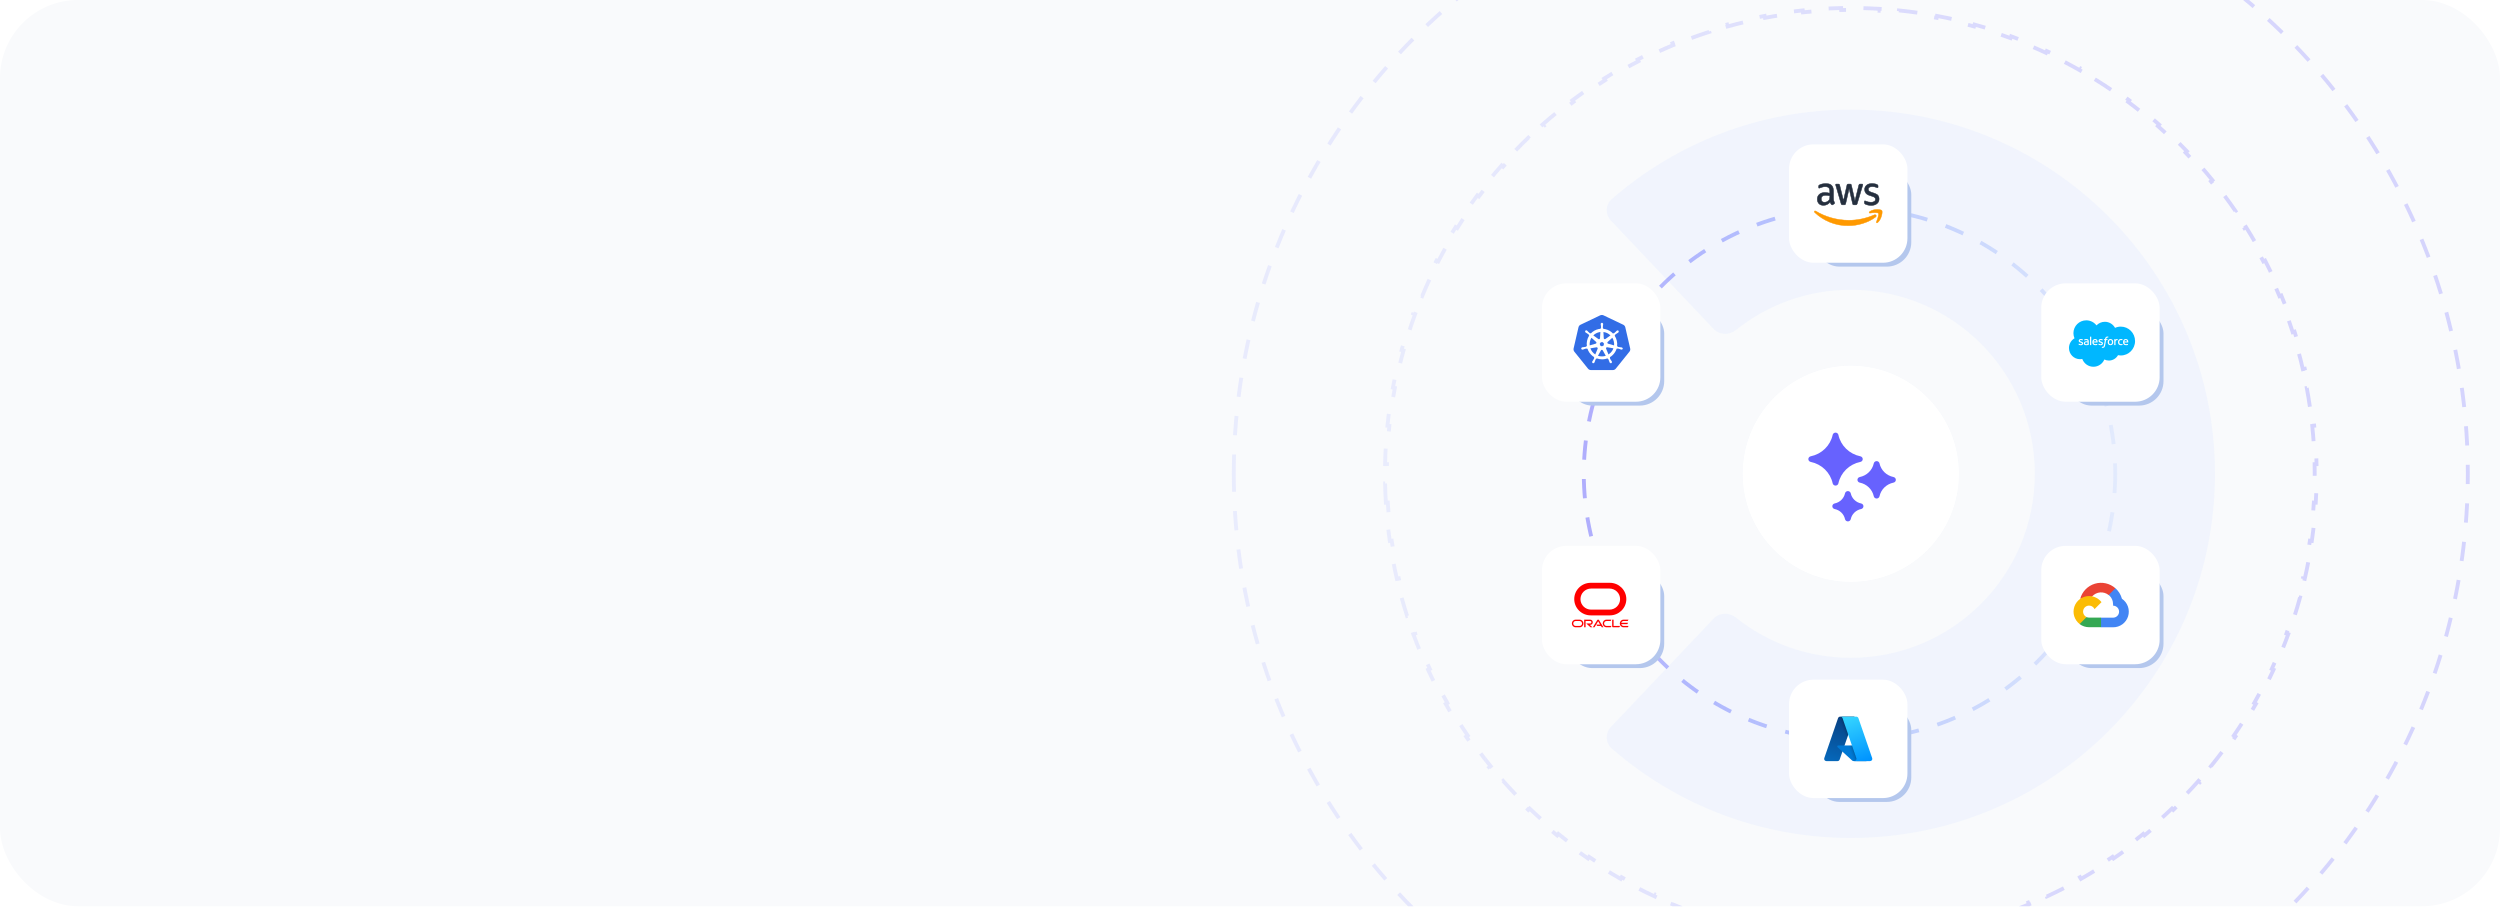 <svg width="1240" height="450" viewBox="0 0 1240 450" fill="none" xmlns="http://www.w3.org/2000/svg">
<g clip-path="url(#clip0_4251_1115)">
<rect width="1240" height="449.5" rx="38.75" fill="#F9FAFC"/>
<path fill-rule="evenodd" clip-rule="evenodd" d="M918 143.73C896.411 143.73 876.638 151.179 861.001 163.709C857.7 166.354 852.871 166.252 849.961 163.182L799.03 109.446C796.12 106.376 796.239 101.515 799.43 98.738C831.128 71.141 872.648 54.374 918 54.374C1017.76 54.374 1098.63 135.243 1098.63 235C1098.63 334.757 1017.76 415.626 918 415.626C872.648 415.626 831.128 398.86 799.43 371.263C796.239 368.485 796.12 363.624 799.03 360.554L849.961 306.818C852.871 303.748 857.7 303.647 861.001 306.292C876.638 318.822 896.411 326.271 918 326.271C968.407 326.271 1009.27 285.407 1009.27 235C1009.27 184.593 968.407 143.73 918 143.73Z" fill="#DCE7FD" fill-opacity="0.3"/>
<circle cx="917.362" cy="235" r="131.799" stroke="url(#paint0_linear_4251_1115)" stroke-opacity="0.5" stroke-width="1.915" stroke-dasharray="9.57 9.57"/>
<path d="M687.389 249.329C687.196 246.167 687.066 242.987 687.001 239.792L687.958 239.772C687.926 238.186 687.91 236.595 687.91 235C687.91 233.405 687.926 231.815 687.958 230.228L687.001 230.208C687.066 227.013 687.196 223.833 687.389 220.671L688.345 220.729C688.539 217.554 688.798 214.397 689.12 211.258L688.167 211.16C688.493 207.979 688.884 204.816 689.338 201.675L690.285 201.811C690.74 198.661 691.259 195.532 691.841 192.424L690.9 192.248C691.487 189.109 692.138 185.992 692.851 182.899L693.784 183.114C694.498 180.016 695.274 176.942 696.112 173.894L695.189 173.64C696.034 170.563 696.941 167.512 697.909 164.488L698.821 164.78C699.79 161.755 700.819 158.756 701.908 155.787L701.009 155.458C702.108 152.461 703.267 149.494 704.484 146.558L705.369 146.925C706.585 143.99 707.861 141.086 709.194 138.215L708.326 137.812C709.669 134.919 711.07 132.06 712.527 129.234L713.378 129.673C714.834 126.851 716.345 124.064 717.912 121.312L717.08 120.838C718.657 118.069 720.29 115.335 721.977 112.639L722.788 113.147C724.471 110.456 726.208 107.804 727.997 105.189L727.207 104.649C729.007 102.02 730.859 99.43 732.763 96.881L733.53 97.454C735.429 94.912 737.379 92.41 739.378 89.951L738.635 89.347C740.645 86.875 742.704 84.446 744.812 82.061L745.529 82.695C747.629 80.319 749.778 77.986 751.973 75.699L751.282 75.036C753.487 72.739 755.739 70.487 758.036 68.282L758.699 68.973C760.986 66.778 763.319 64.629 765.695 62.529L765.061 61.812C767.446 59.704 769.875 57.645 772.347 55.636L772.951 56.378C775.41 54.379 777.911 52.429 780.453 50.531L779.881 49.764C782.43 47.86 785.02 46.007 787.649 44.208L788.189 44.998C790.804 43.208 793.456 41.471 796.147 39.788L795.639 38.977C798.335 37.29 801.069 35.657 803.838 34.08L804.312 34.912C807.064 33.345 809.851 31.834 812.673 30.378L812.234 29.527C815.06 28.07 817.919 26.669 820.812 25.326L821.215 26.195C824.086 24.861 826.99 23.585 829.924 22.369L829.558 21.484C832.494 20.267 835.461 19.108 838.457 18.009L838.787 18.908C841.756 17.819 844.754 16.79 847.78 15.821L847.488 14.909C850.512 13.941 853.563 13.034 856.64 12.188L856.894 13.112C859.942 12.274 863.016 11.498 866.113 10.784L865.898 9.851C868.992 9.138 872.109 8.487 875.248 7.9L875.424 8.841C878.532 8.259 881.661 7.74 884.811 7.285L884.674 6.338C887.816 5.884 890.979 5.493 894.16 5.167L894.258 6.12C897.397 5.798 900.554 5.539 903.729 5.345L903.671 4.389C906.833 4.196 910.013 4.066 913.208 4.001L913.228 4.958C914.815 4.926 916.405 4.91 918 4.91C919.595 4.91 921.185 4.926 922.772 4.958L922.792 4.001C925.987 4.066 929.167 4.196 932.329 4.389L932.271 5.345C935.446 5.539 938.603 5.798 941.742 6.12L941.84 5.167C945.021 5.493 948.184 5.884 951.326 6.338L951.189 7.285C954.339 7.74 957.468 8.259 960.576 8.841L960.752 7.9C963.891 8.487 967.008 9.138 970.102 9.851L969.887 10.784C972.984 11.498 976.058 12.274 979.106 13.112L979.36 12.188C982.437 13.034 985.488 13.941 988.512 14.909L988.22 15.821C991.246 16.79 994.244 17.819 997.213 18.908L997.543 18.009C1000.54 19.108 1003.51 20.267 1006.44 21.484L1006.08 22.369C1009.01 23.585 1011.91 24.861 1014.79 26.195L1015.19 25.326C1018.08 26.669 1020.94 28.07 1023.77 29.527L1023.33 30.378C1026.15 31.834 1028.94 33.345 1031.69 34.912L1032.16 34.08C1034.93 35.657 1037.66 37.29 1040.36 38.977L1039.85 39.788C1042.54 41.471 1045.2 43.208 1047.81 44.997L1048.35 44.207C1050.98 46.007 1053.57 47.859 1056.12 49.763L1055.55 50.531C1058.09 52.429 1060.59 54.379 1063.05 56.378L1063.65 55.636C1066.12 57.645 1068.55 59.704 1070.94 61.812L1070.3 62.529C1072.68 64.629 1075.01 66.778 1077.3 68.973L1077.96 68.282C1080.26 70.487 1082.51 72.739 1084.72 75.036L1084.03 75.699C1086.22 77.986 1088.37 80.319 1090.47 82.695L1091.19 82.061C1093.3 84.446 1095.36 86.875 1097.36 89.347L1096.62 89.951C1098.62 92.41 1100.57 94.911 1102.47 97.453L1103.24 96.881C1105.14 99.43 1106.99 102.02 1108.79 104.649L1108 105.189C1109.79 107.804 1111.53 110.456 1113.21 113.147L1114.02 112.639C1115.71 115.335 1117.34 118.069 1118.92 120.838L1118.09 121.312C1119.65 124.064 1121.17 126.851 1122.62 129.673L1123.47 129.234C1124.93 132.06 1126.33 134.919 1127.67 137.812L1126.81 138.215C1128.14 141.086 1129.41 143.99 1130.63 146.924L1131.52 146.558C1132.73 149.494 1133.89 152.461 1134.99 155.457L1134.09 155.787C1135.18 158.756 1136.21 161.754 1137.18 164.78L1138.09 164.488C1139.06 167.512 1139.97 170.563 1140.81 173.64L1139.89 173.894C1140.73 176.942 1141.5 180.016 1142.22 183.113L1143.15 182.898C1143.86 185.992 1144.51 189.109 1145.1 192.248L1144.16 192.424C1144.74 195.532 1145.26 198.661 1145.71 201.811L1146.66 201.674C1147.12 204.816 1147.51 207.979 1147.83 211.16L1146.88 211.258C1147.2 214.397 1147.46 217.554 1147.66 220.729L1148.61 220.671C1148.8 223.833 1148.93 227.013 1149 230.208L1148.04 230.228C1148.07 231.815 1148.09 233.405 1148.09 235C1148.09 236.595 1148.07 238.185 1148.04 239.772L1149 239.792C1148.93 242.987 1148.8 246.167 1148.61 249.329L1147.66 249.271C1147.46 252.446 1147.2 255.603 1146.88 258.742L1147.83 258.84C1147.51 262.021 1147.12 265.184 1146.66 268.326L1145.71 268.189C1145.26 271.339 1144.74 274.468 1144.16 277.576L1145.1 277.752C1144.51 280.891 1143.86 284.008 1143.15 287.102L1142.22 286.887C1141.5 289.984 1140.73 293.058 1139.89 296.106L1140.81 296.36C1139.97 299.437 1139.06 302.488 1138.09 305.512L1137.18 305.22C1136.21 308.246 1135.18 311.244 1134.09 314.213L1134.99 314.543C1133.89 317.539 1132.73 320.506 1131.52 323.442L1130.63 323.076C1129.41 326.01 1128.14 328.914 1126.81 331.785L1127.67 332.188C1126.33 335.081 1124.93 337.94 1123.47 340.766L1122.62 340.327C1121.17 343.149 1119.65 345.936 1118.09 348.688L1118.92 349.162C1117.34 351.931 1115.71 354.665 1114.02 357.361L1113.21 356.853C1111.53 359.544 1109.79 362.196 1108 364.811L1108.79 365.351C1106.99 367.98 1105.14 370.57 1103.24 373.119L1102.47 372.547C1100.57 375.089 1098.62 377.59 1096.62 380.049L1097.36 380.653C1095.36 383.125 1093.3 385.554 1091.19 387.939L1090.47 387.305C1088.37 389.681 1086.22 392.014 1084.03 394.301L1084.72 394.964C1082.51 397.261 1080.26 399.513 1077.96 401.718L1077.3 401.027C1075.01 403.222 1072.68 405.371 1070.3 407.471L1070.94 408.188C1068.55 410.296 1066.12 412.355 1063.65 414.365L1063.05 413.622C1060.59 415.621 1058.09 417.571 1055.55 419.47L1056.12 420.237C1053.57 422.141 1050.98 423.993 1048.35 425.793L1047.81 425.003C1045.2 426.792 1042.54 428.529 1039.85 430.212L1040.36 431.023C1037.66 432.71 1034.93 434.343 1032.16 435.92L1031.69 435.088C1028.94 436.655 1026.15 438.167 1023.33 439.622L1023.77 440.473C1020.94 441.93 1018.08 443.331 1015.19 444.674L1014.79 443.806C1011.91 445.139 1009.01 446.415 1006.08 447.631L1006.44 448.516C1003.51 449.734 1000.54 450.892 997.543 451.991L997.213 451.092C994.244 452.181 991.246 453.21 988.22 454.179L988.512 455.091C985.488 456.059 982.437 456.966 979.36 457.812L979.107 456.888C976.058 457.726 972.984 458.502 969.887 459.216L970.102 460.149C967.008 460.862 963.891 461.513 960.752 462.1L960.576 461.159C957.468 461.741 954.339 462.26 951.189 462.715L951.326 463.662C948.184 464.116 945.022 464.507 941.84 464.833L941.742 463.88C938.604 464.202 935.446 464.461 932.271 464.655L932.329 465.611C929.167 465.804 925.987 465.934 922.792 465.999L922.772 465.042C921.186 465.074 919.595 465.09 918 465.09C916.405 465.09 914.815 465.074 913.228 465.042L913.208 465.999C910.013 465.934 906.833 465.804 903.671 465.611L903.729 464.655C900.554 464.461 897.397 464.202 894.258 463.88L894.16 464.833C890.979 464.507 887.816 464.116 884.674 463.662L884.811 462.715C881.661 462.26 878.532 461.741 875.424 461.159L875.248 462.1C872.109 461.513 868.992 460.862 865.898 460.149L866.113 459.216C863.016 458.502 859.942 457.726 856.894 456.888L856.64 457.812C853.563 456.966 850.512 456.059 847.488 455.091L847.78 454.179C844.754 453.21 841.756 452.181 838.787 451.092L838.458 451.991C835.461 450.892 832.494 449.734 829.558 448.516L829.924 447.631C826.99 446.415 824.086 445.139 821.215 443.806L820.812 444.674C817.919 443.331 815.06 441.93 812.234 440.473L812.673 439.622C809.851 438.167 807.064 436.655 804.312 435.088L803.838 435.92C801.069 434.343 798.335 432.71 795.639 431.023L796.147 430.212C793.456 428.529 790.804 426.792 788.189 425.003L787.649 425.793C785.02 423.993 782.43 422.141 779.881 420.237L780.454 419.47C777.912 417.571 775.41 415.621 772.951 413.622L772.347 414.365C769.875 412.355 767.446 410.296 765.061 408.188L765.695 407.471C763.319 405.371 760.986 403.222 758.699 401.027L758.036 401.718C755.739 399.513 753.487 397.261 751.283 394.964L751.973 394.301C749.778 392.014 747.63 389.681 745.529 387.305L744.812 387.939C742.704 385.554 740.645 383.125 738.636 380.653L739.378 380.049C737.379 377.59 735.429 375.089 733.531 372.547L732.763 373.12C730.86 370.57 729.007 367.98 727.207 365.351L727.997 364.811C726.208 362.197 724.471 359.544 722.788 356.853L721.977 357.361C720.29 354.665 718.657 351.931 717.08 349.162L717.912 348.688C716.345 345.936 714.834 343.149 713.378 340.327L712.527 340.766C711.07 337.94 709.669 335.081 708.326 332.188L709.195 331.785C707.861 328.914 706.585 326.01 705.369 323.076L704.484 323.442C703.267 320.506 702.108 317.539 701.009 314.543L701.908 314.213C700.819 311.244 699.79 308.246 698.821 305.22L697.909 305.512C696.941 302.488 696.034 299.437 695.189 296.36L696.112 296.107C695.274 293.058 694.498 289.984 693.784 286.887L692.851 287.102C692.138 284.008 691.487 280.891 690.9 277.752L691.841 277.576C691.259 274.468 690.74 271.339 690.285 268.189L689.338 268.326C688.884 265.184 688.493 262.022 688.167 258.84L689.12 258.742C688.798 255.604 688.539 252.446 688.345 249.271L687.389 249.329Z" stroke="url(#paint1_linear_4251_1115)" stroke-opacity="0.5" stroke-width="1.915" stroke-dasharray="9.57 9.57"/>
<circle cx="918" cy="235" r="306.043" transform="rotate(180 918 235)" stroke="url(#paint2_linear_4251_1115)" stroke-opacity="0.5" stroke-width="1.915" stroke-dasharray="9.57 9.57"/>
<g opacity="0.2" filter="url(#filter0_f_4251_1115)">
<circle cx="918" cy="235" r="53.613" fill="#B4C7ED"/>
</g>
<circle cx="918" cy="235" r="53.613" fill="white"/>
<circle cx="918" cy="235" r="53.613" fill="white"/>
<g filter="url(#filter1_f_4251_1115)">
<rect x="900.129" y="84.372" width="47.869" height="47.869" rx="12.127" fill="#B4C7ED"/>
</g>
<rect x="887.364" y="71.607" width="58.719" height="58.719" rx="12.127" fill="white"/>
<g filter="url(#filter2_f_4251_1115)">
<rect x="900.129" y="349.886" width="47.869" height="47.869" rx="12.127" fill="#B4C7ED"/>
</g>
<rect x="887.364" y="337.121" width="58.719" height="58.719" rx="12.127" fill="white"/>
<g filter="url(#filter3_f_4251_1115)">
<rect x="1025.23" y="153.304" width="47.869" height="47.869" rx="12.127" fill="#B4C7ED"/>
</g>
<rect x="1012.46" y="140.538" width="58.719" height="58.719" rx="12.127" fill="white"/>
<g filter="url(#filter4_f_4251_1115)">
<rect x="777.584" y="153.304" width="47.869" height="47.869" rx="12.127" fill="#B4C7ED"/>
</g>
<rect x="764.819" y="140.538" width="58.719" height="58.719" rx="12.127" fill="white"/>
<g clip-path="url(#clip1_4251_1115)">
<path d="M789.105 184.019C788.408 184.019 787.75 183.71 787.304 183.148L780.526 174.724C780.081 174.163 779.907 173.446 780.081 172.749L782.502 162.233C782.657 161.536 783.121 160.975 783.76 160.665L793.559 155.978C793.869 155.824 794.218 155.746 794.566 155.746C794.915 155.746 795.263 155.824 795.573 155.978L805.372 160.646C806.011 160.955 806.476 161.517 806.631 162.214L809.052 172.73C809.207 173.427 809.052 174.143 808.606 174.705L801.828 183.129C801.383 183.671 800.724 184 800.027 184L789.105 184.019Z" fill="#326DE6"/>
<path d="M794.546 156.23C794.818 156.23 795.089 156.288 795.34 156.404L805.139 161.071C805.643 161.323 806.03 161.788 806.146 162.33L808.567 172.845C808.702 173.407 808.567 173.988 808.199 174.433L801.421 182.857C801.073 183.303 800.53 183.554 799.969 183.554H789.105C788.543 183.554 788.001 183.303 787.652 182.857L780.874 174.433C780.526 173.988 780.39 173.407 780.507 172.845L782.927 162.33C783.063 161.768 783.431 161.304 783.934 161.071L793.733 156.385C793.985 156.288 794.275 156.23 794.546 156.23ZM794.546 155.32C794.14 155.32 793.733 155.417 793.346 155.591L783.547 160.277C782.772 160.645 782.23 161.323 782.036 162.156L779.616 172.671C779.422 173.504 779.616 174.356 780.158 175.034L786.936 183.458C787.459 184.116 788.253 184.484 789.085 184.484H799.949C800.782 184.484 801.576 184.116 802.099 183.458L808.877 175.034C809.419 174.375 809.613 173.504 809.419 172.671L806.998 162.156C806.805 161.323 806.262 160.645 805.488 160.277L795.728 155.591C795.36 155.417 794.953 155.32 794.546 155.32Z" fill="white"/>
<path d="M804.36 172.328C804.341 172.328 804.341 172.328 804.36 172.328H804.341C804.321 172.328 804.302 172.328 804.302 172.309C804.263 172.309 804.225 172.29 804.186 172.29C804.05 172.27 803.934 172.251 803.818 172.251C803.76 172.251 803.702 172.251 803.624 172.232H803.605C803.198 172.193 802.869 172.154 802.559 172.057C802.424 171.999 802.385 171.922 802.346 171.844C802.346 171.825 802.327 171.825 802.327 171.806L802.075 171.728C802.191 170.837 802.152 169.908 801.939 168.998C801.726 168.087 801.358 167.235 800.855 166.461L801.049 166.286V166.248C801.049 166.151 801.068 166.054 801.145 165.957C801.378 165.744 801.668 165.57 802.017 165.357C802.075 165.318 802.133 165.299 802.191 165.26C802.307 165.202 802.404 165.144 802.52 165.066C802.54 165.047 802.578 165.028 802.617 164.989C802.637 164.97 802.656 164.97 802.656 164.95C802.927 164.718 802.985 164.331 802.792 164.079C802.695 163.943 802.52 163.866 802.346 163.866C802.191 163.866 802.056 163.924 801.92 164.021C801.901 164.04 801.901 164.04 801.881 164.059C801.843 164.079 801.823 164.118 801.785 164.137C801.688 164.234 801.61 164.311 801.533 164.408C801.494 164.447 801.455 164.505 801.397 164.544C801.126 164.834 800.874 165.066 800.623 165.241C800.564 165.279 800.506 165.299 800.448 165.299C800.41 165.299 800.371 165.299 800.332 165.279H800.293L800.061 165.434C799.809 165.163 799.538 164.931 799.267 164.698C798.105 163.788 796.691 163.227 795.22 163.091L795.2 162.839C795.181 162.82 795.181 162.82 795.162 162.801C795.103 162.743 795.026 162.684 795.007 162.549C794.987 162.239 795.026 161.89 795.065 161.503V161.484C795.065 161.426 795.084 161.348 795.103 161.29C795.123 161.174 795.142 161.058 795.162 160.922V160.806V160.748C795.162 160.399 794.89 160.109 794.561 160.109C794.406 160.109 794.251 160.186 794.135 160.303C794.019 160.419 793.961 160.574 793.961 160.748V160.787V160.903C793.961 161.038 793.98 161.155 794.019 161.271C794.038 161.329 794.038 161.387 794.058 161.464V161.484C794.096 161.871 794.155 162.22 794.116 162.53C794.096 162.665 794.019 162.723 793.961 162.781C793.942 162.801 793.942 162.801 793.922 162.82L793.903 163.072C793.554 163.111 793.206 163.149 792.857 163.227C791.366 163.556 790.049 164.311 789.023 165.396L788.829 165.26H788.79C788.752 165.26 788.713 165.279 788.674 165.279C788.616 165.279 788.558 165.26 788.5 165.221C788.248 165.047 787.996 164.795 787.725 164.505C787.687 164.466 787.648 164.408 787.59 164.369C787.512 164.272 787.435 164.195 787.338 164.098C787.319 164.079 787.28 164.059 787.241 164.021C787.222 164.001 787.202 164.001 787.202 163.982C787.086 163.885 786.931 163.827 786.776 163.827C786.602 163.827 786.428 163.904 786.331 164.04C786.137 164.292 786.195 164.679 786.467 164.911C786.486 164.911 786.486 164.931 786.505 164.931C786.544 164.95 786.563 164.989 786.602 165.008C786.718 165.086 786.815 165.144 786.931 165.202C786.989 165.221 787.047 165.26 787.106 165.299C787.454 165.512 787.745 165.686 787.977 165.899C788.074 165.996 788.074 166.093 788.074 166.19V166.228L788.267 166.403C788.229 166.461 788.19 166.499 788.171 166.558C787.202 168.087 786.834 169.888 787.086 171.67L786.834 171.747C786.834 171.767 786.815 171.767 786.815 171.786C786.776 171.864 786.718 171.941 786.602 171.999C786.312 172.096 785.963 172.135 785.556 172.173H785.537C785.479 172.173 785.401 172.173 785.343 172.193C785.227 172.193 785.111 172.212 784.975 172.232C784.937 172.232 784.898 172.251 784.859 172.251C784.84 172.251 784.82 172.251 784.801 172.27C784.453 172.348 784.24 172.677 784.298 172.987C784.356 173.258 784.607 173.432 784.917 173.432C784.975 173.432 785.014 173.432 785.072 173.413C785.092 173.413 785.111 173.413 785.111 173.394C785.15 173.394 785.188 173.374 785.227 173.374C785.363 173.335 785.46 173.297 785.576 173.239C785.634 173.219 785.692 173.18 785.75 173.161H785.769C786.137 173.026 786.467 172.909 786.776 172.871H786.815C786.931 172.871 787.009 172.929 787.067 172.967C787.086 172.967 787.086 172.987 787.106 172.987L787.377 172.948C787.841 174.381 788.732 175.659 789.914 176.589C790.185 176.802 790.456 176.976 790.746 177.15L790.63 177.402C790.63 177.422 790.649 177.422 790.649 177.441C790.688 177.518 790.727 177.615 790.688 177.751C790.572 178.041 790.398 178.332 790.185 178.661V178.68C790.146 178.738 790.107 178.777 790.068 178.835C789.991 178.932 789.933 179.029 789.855 179.145C789.836 179.164 789.817 179.203 789.797 179.242C789.797 179.261 789.778 179.281 789.778 179.281C789.623 179.61 789.739 179.978 790.03 180.113C790.107 180.152 790.185 180.171 790.262 180.171C790.495 180.171 790.727 180.016 790.843 179.803C790.843 179.784 790.862 179.765 790.862 179.765C790.882 179.726 790.901 179.687 790.921 179.668C790.979 179.532 790.998 179.436 791.037 179.319C791.056 179.261 791.075 179.203 791.095 179.145C791.23 178.758 791.327 178.448 791.502 178.177C791.579 178.061 791.676 178.041 791.753 178.002C791.773 178.002 791.773 178.002 791.792 177.983L791.928 177.731C792.78 178.061 793.709 178.235 794.639 178.235C795.2 178.235 795.781 178.177 796.323 178.041C796.672 177.964 797.001 177.867 797.33 177.751L797.447 177.964C797.466 177.964 797.466 177.964 797.485 177.983C797.582 178.002 797.66 178.041 797.737 178.157C797.892 178.429 798.008 178.758 798.144 179.126V179.145C798.163 179.203 798.183 179.261 798.202 179.319C798.241 179.436 798.26 179.552 798.318 179.668C798.337 179.707 798.357 179.726 798.376 179.765C798.376 179.784 798.396 179.803 798.396 179.803C798.512 180.036 798.744 180.171 798.977 180.171C799.054 180.171 799.131 180.152 799.209 180.113C799.344 180.036 799.461 179.92 799.499 179.765C799.538 179.61 799.538 179.436 799.461 179.281C799.461 179.261 799.441 179.261 799.441 179.242C799.422 179.203 799.403 179.164 799.383 179.145C799.325 179.029 799.248 178.932 799.17 178.835C799.131 178.777 799.093 178.738 799.054 178.68V178.661C798.841 178.332 798.647 178.041 798.55 177.751C798.512 177.615 798.55 177.538 798.57 177.441C798.57 177.422 798.589 177.422 798.589 177.402L798.492 177.17C799.519 176.569 800.39 175.717 801.049 174.672C801.397 174.129 801.668 173.529 801.862 172.929L802.094 172.967C802.114 172.967 802.114 172.948 802.133 172.948C802.211 172.909 802.269 172.851 802.385 172.851H802.424C802.733 172.89 803.063 173.006 803.431 173.142H803.45C803.508 173.161 803.566 173.2 803.624 173.219C803.74 173.277 803.837 173.316 803.973 173.355C804.012 173.355 804.05 173.374 804.089 173.374C804.108 173.374 804.128 173.374 804.147 173.394C804.205 173.413 804.244 173.413 804.302 173.413C804.592 173.413 804.844 173.219 804.922 172.967C804.922 172.735 804.709 172.425 804.36 172.328ZM795.394 171.38L794.542 171.786L793.69 171.38L793.477 170.469L794.058 169.733H795.007L795.588 170.469L795.394 171.38ZM800.448 169.366C800.603 170.024 800.642 170.682 800.584 171.321L797.621 170.469C797.35 170.392 797.195 170.121 797.253 169.85C797.272 169.772 797.311 169.695 797.369 169.637L799.712 167.526C800.042 168.068 800.293 168.688 800.448 169.366ZM798.783 166.364L796.246 168.165C796.033 168.3 795.743 168.262 795.568 168.049C795.51 167.991 795.491 167.913 795.471 167.836L795.297 164.679C796.633 164.834 797.853 165.434 798.783 166.364ZM793.167 164.776C793.38 164.737 793.574 164.698 793.787 164.66L793.612 167.758C793.593 168.029 793.38 168.262 793.089 168.262C793.012 168.262 792.915 168.242 792.857 168.204L790.281 166.364C791.075 165.57 792.063 165.028 793.167 164.776ZM789.352 167.526L791.656 169.579C791.869 169.753 791.889 170.082 791.715 170.295C791.656 170.373 791.579 170.431 791.482 170.45L788.481 171.321C788.364 170.005 788.655 168.668 789.352 167.526ZM788.829 172.774L791.908 172.251C792.16 172.232 792.392 172.406 792.45 172.658C792.47 172.774 792.47 172.871 792.431 172.967L791.25 175.814C790.165 175.117 789.294 174.052 788.829 172.774ZM795.897 176.628C795.452 176.724 795.007 176.782 794.542 176.782C793.864 176.782 793.206 176.666 792.586 176.473L794.116 173.703C794.271 173.529 794.523 173.452 794.736 173.568C794.832 173.626 794.91 173.703 794.968 173.781L796.459 176.473C796.285 176.531 796.091 176.569 795.897 176.628ZM799.674 173.936C799.19 174.71 798.55 175.33 797.815 175.814L796.595 172.89C796.536 172.658 796.633 172.406 796.866 172.29C796.943 172.251 797.04 172.232 797.137 172.232L800.235 172.754C800.119 173.18 799.925 173.568 799.674 173.936Z" fill="white"/>
</g>
<g filter="url(#filter5_f_4251_1115)">
<rect x="1025.23" y="283.507" width="47.869" height="47.869" rx="12.127" fill="#B4C7ED"/>
</g>
<rect x="1012.46" y="270.742" width="58.719" height="58.719" rx="12.127" fill="white"/>
<g filter="url(#filter6_f_4251_1115)">
<rect x="777.584" y="283.507" width="47.869" height="47.869" rx="12.127" fill="#B4C7ED"/>
</g>
<rect x="764.819" y="270.742" width="58.719" height="58.719" rx="12.127" fill="white"/>
<path d="M1045.87 295.146H1046.71L1049.09 292.764L1049.21 291.752C1047.84 290.548 1046.19 289.711 1044.41 289.321C1042.64 288.931 1040.79 289.001 1039.04 289.524C1037.3 290.047 1035.72 291.005 1034.45 292.31C1033.18 293.614 1032.26 295.22 1031.78 296.977C1032.05 296.868 1032.34 296.851 1032.62 296.927L1037.39 296.141C1037.39 296.141 1037.63 295.74 1037.75 295.765C1038.77 294.644 1040.19 293.955 1041.7 293.84C1043.21 293.725 1044.71 294.192 1045.89 295.146H1045.87Z" fill="#EA4335"/>
<path d="M1052.48 296.978C1051.94 294.961 1050.81 293.148 1049.25 291.761L1045.9 295.105C1046.6 295.675 1047.16 296.395 1047.54 297.212C1047.92 298.028 1048.1 298.92 1048.09 299.82V300.414C1048.48 300.414 1048.86 300.49 1049.23 300.64C1049.59 300.79 1049.91 301.009 1050.19 301.285C1050.47 301.562 1050.69 301.89 1050.84 302.251C1050.99 302.612 1051.06 302.999 1051.06 303.39C1051.06 303.78 1050.99 304.167 1050.84 304.528C1050.69 304.89 1050.47 305.218 1050.19 305.494C1049.91 305.77 1049.59 305.989 1049.23 306.139C1048.86 306.289 1048.48 306.366 1048.09 306.366H1042.13L1041.54 306.967V310.537L1042.13 311.131H1048.09C1049.75 311.144 1051.37 310.621 1052.71 309.641C1054.05 308.66 1055.05 307.274 1055.54 305.687C1056.03 304.099 1056 302.395 1055.45 300.827C1054.9 299.259 1053.86 297.909 1052.48 296.978Z" fill="#4285F4"/>
<path d="M1036.17 311.097H1042.13V306.332H1036.17C1035.75 306.332 1035.33 306.241 1034.94 306.064L1034.11 306.324L1031.71 308.706L1031.5 309.542C1032.85 310.558 1034.49 311.104 1036.17 311.097Z" fill="#34A853"/>
<path d="M1036.17 295.639C1034.56 295.648 1032.99 296.161 1031.68 297.106C1030.38 298.051 1029.4 299.381 1028.88 300.909C1028.37 302.438 1028.34 304.089 1028.81 305.632C1029.28 307.175 1030.22 308.533 1031.5 309.516L1034.95 306.063C1034.51 305.865 1034.13 305.563 1033.83 305.184C1033.54 304.805 1033.34 304.359 1033.25 303.885C1033.16 303.412 1033.19 302.924 1033.34 302.465C1033.48 302.005 1033.73 301.587 1034.07 301.247C1034.41 300.906 1034.83 300.654 1035.29 300.51C1035.75 300.367 1036.24 300.337 1036.71 300.423C1037.19 300.51 1037.63 300.71 1038.01 301.006C1038.39 301.303 1038.69 301.687 1038.89 302.126L1042.34 298.673C1041.62 297.726 1040.68 296.959 1039.61 296.433C1038.54 295.906 1037.37 295.634 1036.17 295.639Z" fill="#FBBC05"/>
<path d="M912.742 355.451H919.813L912.472 376.757C912.397 376.976 912.253 377.167 912.062 377.301C911.87 377.436 911.64 377.509 911.404 377.509H905.901C905.722 377.509 905.546 377.467 905.387 377.387C905.228 377.307 905.091 377.191 904.987 377.049C904.882 376.907 904.814 376.742 904.788 376.569C904.761 376.396 904.777 376.219 904.834 376.053L911.673 356.202C911.749 355.983 911.892 355.793 912.084 355.658C912.276 355.523 912.506 355.451 912.742 355.451Z" fill="url(#paint3_linear_4251_1115)"/>
<path d="M923.017 369.742H911.804C911.7 369.742 911.598 369.772 911.512 369.83C911.425 369.887 911.359 369.969 911.321 370.064C911.282 370.159 911.274 370.263 911.297 370.362C911.32 370.462 911.373 370.552 911.45 370.622L918.655 377.21C918.865 377.402 919.141 377.509 919.428 377.509H925.777L923.017 369.742Z" fill="#0078D4"/>
<path d="M912.742 355.451C912.503 355.45 912.27 355.524 912.078 355.661C911.885 355.799 911.742 355.994 911.671 356.217L904.843 376.035C904.782 376.202 904.763 376.38 904.787 376.555C904.811 376.731 904.878 376.898 904.982 377.042C905.086 377.187 905.225 377.304 905.385 377.386C905.545 377.467 905.723 377.509 905.904 377.508H911.549C911.759 377.472 911.956 377.381 912.119 377.245C912.281 377.11 912.404 376.934 912.475 376.737L913.837 372.806L918.701 377.25C918.904 377.415 919.16 377.506 919.425 377.508H925.75L922.976 369.742L914.888 369.743L919.838 355.451H912.742Z" fill="url(#paint4_linear_4251_1115)"/>
<path d="M921.773 356.201C921.698 355.982 921.554 355.792 921.363 355.658C921.172 355.523 920.942 355.451 920.706 355.451H912.826C913.061 355.451 913.291 355.523 913.482 355.658C913.674 355.792 913.817 355.982 913.892 356.201L920.732 376.053C920.789 376.219 920.805 376.396 920.778 376.569C920.752 376.742 920.684 376.907 920.579 377.049C920.475 377.191 920.338 377.307 920.179 377.387C920.02 377.467 919.844 377.509 919.665 377.509H927.546C927.725 377.509 927.901 377.467 928.06 377.387C928.219 377.307 928.356 377.191 928.46 377.049C928.564 376.907 928.633 376.742 928.659 376.569C928.685 376.396 928.669 376.219 928.612 376.053L921.773 356.201Z" fill="url(#paint5_linear_4251_1115)"/>
<g clip-path="url(#clip2_4251_1115)">
<mask id="path-36-outside-1_4251_1115" maskUnits="userSpaceOnUse" x="900.381" y="89.984" width="32" height="13" fill="black">
<rect fill="white" x="900.381" y="89.984" width="32" height="13"/>
<path d="M909.425 98.569C909.425 98.999 909.47 99.347 909.547 99.603C909.636 99.858 909.748 100.137 909.903 100.439C909.959 100.532 909.981 100.625 909.981 100.706C909.981 100.822 909.915 100.938 909.77 101.054L909.069 101.542C908.969 101.612 908.869 101.647 908.78 101.647C908.668 101.647 908.557 101.589 908.446 101.484C908.29 101.31 908.157 101.124 908.045 100.938C907.934 100.741 907.823 100.52 907.701 100.253C906.833 101.322 905.742 101.856 904.43 101.856C903.495 101.856 902.75 101.577 902.204 101.02C901.659 100.462 901.381 99.719 901.381 98.79C901.381 97.802 901.715 97.001 902.394 96.397C903.072 95.793 903.973 95.491 905.119 95.491C905.498 95.491 905.887 95.526 906.299 95.584C906.71 95.642 907.133 95.735 907.578 95.839V94.992C907.578 94.109 907.4 93.493 907.055 93.133C906.699 92.773 906.098 92.599 905.242 92.599C904.852 92.599 904.452 92.645 904.04 92.75C903.629 92.854 903.228 92.982 902.839 93.145C902.661 93.226 902.527 93.272 902.449 93.296C902.371 93.319 902.316 93.331 902.271 93.331C902.115 93.331 902.038 93.214 902.038 92.971V92.401C902.038 92.216 902.06 92.076 902.115 91.995C902.171 91.914 902.271 91.832 902.427 91.751C902.816 91.542 903.284 91.368 903.829 91.228C904.374 91.077 904.952 91.008 905.564 91.008C906.888 91.008 907.856 91.321 908.479 91.948C909.091 92.576 909.403 93.528 909.403 94.806V98.569H909.425ZM904.908 100.334C905.275 100.334 905.653 100.265 906.054 100.125C906.454 99.986 906.81 99.73 907.111 99.382C907.289 99.161 907.422 98.917 907.489 98.638C907.556 98.36 907.6 98.023 907.6 97.628V97.14C907.278 97.059 906.933 96.989 906.577 96.943C906.221 96.896 905.876 96.873 905.531 96.873C904.786 96.873 904.24 97.024 903.873 97.338C903.506 97.651 903.328 98.093 903.328 98.673C903.328 99.219 903.462 99.626 903.74 99.905C904.007 100.195 904.396 100.334 904.908 100.334ZM913.842 101.589C913.642 101.589 913.508 101.554 913.419 101.473C913.33 101.403 913.252 101.24 913.186 101.02L910.571 92.041C910.504 91.809 910.471 91.658 910.471 91.577C910.471 91.391 910.56 91.286 910.738 91.286H911.828C912.04 91.286 912.184 91.321 912.262 91.403C912.351 91.472 912.418 91.635 912.485 91.856L914.354 99.544L916.089 91.856C916.145 91.623 916.212 91.472 916.301 91.403C916.39 91.333 916.546 91.286 916.746 91.286H917.636C917.847 91.286 917.992 91.321 918.081 91.403C918.17 91.472 918.248 91.635 918.292 91.856L920.05 99.637L921.975 91.856C922.042 91.623 922.12 91.472 922.197 91.403C922.286 91.333 922.431 91.286 922.631 91.286H923.666C923.844 91.286 923.944 91.379 923.944 91.577C923.944 91.635 923.933 91.693 923.922 91.763C923.911 91.832 923.889 91.925 923.844 92.053L921.163 101.031C921.096 101.263 921.018 101.414 920.929 101.484C920.84 101.554 920.695 101.6 920.506 101.6H919.549C919.338 101.6 919.193 101.565 919.104 101.484C919.015 101.403 918.938 101.252 918.893 101.02L917.169 93.528L915.455 101.008C915.4 101.24 915.333 101.391 915.244 101.473C915.155 101.554 914.999 101.589 914.799 101.589H913.842ZM928.139 101.902C927.56 101.902 926.981 101.833 926.425 101.693C925.869 101.554 925.435 101.403 925.146 101.229C924.968 101.124 924.845 101.008 924.801 100.903C924.756 100.799 924.734 100.683 924.734 100.578V99.986C924.734 99.742 924.823 99.626 924.99 99.626C925.057 99.626 925.123 99.637 925.19 99.661C925.257 99.684 925.357 99.73 925.468 99.777C925.847 99.951 926.258 100.09 926.692 100.183C927.137 100.276 927.571 100.323 928.016 100.323C928.717 100.323 929.262 100.195 929.641 99.939C930.019 99.684 930.219 99.312 930.219 98.836C930.219 98.511 930.119 98.244 929.919 98.023C929.718 97.802 929.34 97.605 928.795 97.419L927.182 96.896C926.37 96.629 925.769 96.234 925.402 95.712C925.034 95.201 924.845 94.631 924.845 94.028C924.845 93.54 924.945 93.11 925.146 92.738C925.346 92.367 925.613 92.041 925.947 91.786C926.281 91.519 926.659 91.321 927.104 91.182C927.549 91.042 928.016 90.984 928.506 90.984C928.75 90.984 929.006 90.996 929.251 91.031C929.507 91.066 929.741 91.112 929.974 91.159C930.197 91.217 930.408 91.275 930.608 91.344C930.809 91.414 930.965 91.484 931.076 91.553C931.232 91.646 931.343 91.739 931.41 91.844C931.476 91.937 931.51 92.065 931.51 92.227V92.773C931.51 93.017 931.421 93.145 931.254 93.145C931.165 93.145 931.02 93.098 930.831 93.005C930.197 92.703 929.485 92.552 928.695 92.552C928.061 92.552 927.56 92.657 927.215 92.878C926.87 93.098 926.692 93.435 926.692 93.911C926.692 94.237 926.803 94.515 927.026 94.736C927.249 94.957 927.66 95.177 928.25 95.375L929.83 95.897C930.631 96.165 931.209 96.536 931.554 97.013C931.899 97.489 932.066 98.035 932.066 98.638C932.066 99.138 931.966 99.591 931.777 99.986C931.576 100.381 931.309 100.729 930.965 101.008C930.62 101.298 930.208 101.507 929.73 101.658C929.229 101.821 928.706 101.902 928.139 101.902Z"/>
</mask>
<path d="M909.425 98.569C909.425 98.999 909.47 99.347 909.547 99.603C909.636 99.858 909.748 100.137 909.903 100.439C909.959 100.532 909.981 100.625 909.981 100.706C909.981 100.822 909.915 100.938 909.77 101.054L909.069 101.542C908.969 101.612 908.869 101.647 908.78 101.647C908.668 101.647 908.557 101.589 908.446 101.484C908.29 101.31 908.157 101.124 908.045 100.938C907.934 100.741 907.823 100.52 907.701 100.253C906.833 101.322 905.742 101.856 904.43 101.856C903.495 101.856 902.75 101.577 902.204 101.02C901.659 100.462 901.381 99.719 901.381 98.79C901.381 97.802 901.715 97.001 902.394 96.397C903.072 95.793 903.973 95.491 905.119 95.491C905.498 95.491 905.887 95.526 906.299 95.584C906.71 95.642 907.133 95.735 907.578 95.839V94.992C907.578 94.109 907.4 93.493 907.055 93.133C906.699 92.773 906.098 92.599 905.242 92.599C904.852 92.599 904.452 92.645 904.04 92.75C903.629 92.854 903.228 92.982 902.839 93.145C902.661 93.226 902.527 93.272 902.449 93.296C902.371 93.319 902.316 93.331 902.271 93.331C902.115 93.331 902.038 93.214 902.038 92.971V92.401C902.038 92.216 902.06 92.076 902.115 91.995C902.171 91.914 902.271 91.832 902.427 91.751C902.816 91.542 903.284 91.368 903.829 91.228C904.374 91.077 904.952 91.008 905.564 91.008C906.888 91.008 907.856 91.321 908.479 91.948C909.091 92.576 909.403 93.528 909.403 94.806V98.569H909.425ZM904.908 100.334C905.275 100.334 905.653 100.265 906.054 100.125C906.454 99.986 906.81 99.73 907.111 99.382C907.289 99.161 907.422 98.917 907.489 98.638C907.556 98.36 907.6 98.023 907.6 97.628V97.14C907.278 97.059 906.933 96.989 906.577 96.943C906.221 96.896 905.876 96.873 905.531 96.873C904.786 96.873 904.24 97.024 903.873 97.338C903.506 97.651 903.328 98.093 903.328 98.673C903.328 99.219 903.462 99.626 903.74 99.905C904.007 100.195 904.396 100.334 904.908 100.334ZM913.842 101.589C913.642 101.589 913.508 101.554 913.419 101.473C913.33 101.403 913.252 101.24 913.186 101.02L910.571 92.041C910.504 91.809 910.471 91.658 910.471 91.577C910.471 91.391 910.56 91.286 910.738 91.286H911.828C912.04 91.286 912.184 91.321 912.262 91.403C912.351 91.472 912.418 91.635 912.485 91.856L914.354 99.544L916.089 91.856C916.145 91.623 916.212 91.472 916.301 91.403C916.39 91.333 916.546 91.286 916.746 91.286H917.636C917.847 91.286 917.992 91.321 918.081 91.403C918.17 91.472 918.248 91.635 918.292 91.856L920.05 99.637L921.975 91.856C922.042 91.623 922.12 91.472 922.197 91.403C922.286 91.333 922.431 91.286 922.631 91.286H923.666C923.844 91.286 923.944 91.379 923.944 91.577C923.944 91.635 923.933 91.693 923.922 91.763C923.911 91.832 923.889 91.925 923.844 92.053L921.163 101.031C921.096 101.263 921.018 101.414 920.929 101.484C920.84 101.554 920.695 101.6 920.506 101.6H919.549C919.338 101.6 919.193 101.565 919.104 101.484C919.015 101.403 918.938 101.252 918.893 101.02L917.169 93.528L915.455 101.008C915.4 101.24 915.333 101.391 915.244 101.473C915.155 101.554 914.999 101.589 914.799 101.589H913.842ZM928.139 101.902C927.56 101.902 926.981 101.833 926.425 101.693C925.869 101.554 925.435 101.403 925.146 101.229C924.968 101.124 924.845 101.008 924.801 100.903C924.756 100.799 924.734 100.683 924.734 100.578V99.986C924.734 99.742 924.823 99.626 924.99 99.626C925.057 99.626 925.123 99.637 925.19 99.661C925.257 99.684 925.357 99.73 925.468 99.777C925.847 99.951 926.258 100.09 926.692 100.183C927.137 100.276 927.571 100.323 928.016 100.323C928.717 100.323 929.262 100.195 929.641 99.939C930.019 99.684 930.219 99.312 930.219 98.836C930.219 98.511 930.119 98.244 929.919 98.023C929.718 97.802 929.34 97.605 928.795 97.419L927.182 96.896C926.37 96.629 925.769 96.234 925.402 95.712C925.034 95.201 924.845 94.631 924.845 94.028C924.845 93.54 924.945 93.11 925.146 92.738C925.346 92.367 925.613 92.041 925.947 91.786C926.281 91.519 926.659 91.321 927.104 91.182C927.549 91.042 928.016 90.984 928.506 90.984C928.75 90.984 929.006 90.996 929.251 91.031C929.507 91.066 929.741 91.112 929.974 91.159C930.197 91.217 930.408 91.275 930.608 91.344C930.809 91.414 930.965 91.484 931.076 91.553C931.232 91.646 931.343 91.739 931.41 91.844C931.476 91.937 931.51 92.065 931.51 92.227V92.773C931.51 93.017 931.421 93.145 931.254 93.145C931.165 93.145 931.02 93.098 930.831 93.005C930.197 92.703 929.485 92.552 928.695 92.552C928.061 92.552 927.56 92.657 927.215 92.878C926.87 93.098 926.692 93.435 926.692 93.911C926.692 94.237 926.803 94.515 927.026 94.736C927.249 94.957 927.66 95.177 928.25 95.375L929.83 95.897C930.631 96.165 931.209 96.536 931.554 97.013C931.899 97.489 932.066 98.035 932.066 98.638C932.066 99.138 931.966 99.591 931.777 99.986C931.576 100.381 931.309 100.729 930.965 101.008C930.62 101.298 930.208 101.507 929.73 101.658C929.229 101.821 928.706 101.902 928.139 101.902Z" fill="#252F3E"/>
<path d="M909.425 98.569C909.425 98.999 909.47 99.347 909.547 99.603C909.636 99.858 909.748 100.137 909.903 100.439C909.959 100.532 909.981 100.625 909.981 100.706C909.981 100.822 909.915 100.938 909.77 101.054L909.069 101.542C908.969 101.612 908.869 101.647 908.78 101.647C908.668 101.647 908.557 101.589 908.446 101.484C908.29 101.31 908.157 101.124 908.045 100.938C907.934 100.741 907.823 100.52 907.701 100.253C906.833 101.322 905.742 101.856 904.43 101.856C903.495 101.856 902.75 101.577 902.204 101.02C901.659 100.462 901.381 99.719 901.381 98.79C901.381 97.802 901.715 97.001 902.394 96.397C903.072 95.793 903.973 95.491 905.119 95.491C905.498 95.491 905.887 95.526 906.299 95.584C906.71 95.642 907.133 95.735 907.578 95.839V94.992C907.578 94.109 907.4 93.493 907.055 93.133C906.699 92.773 906.098 92.599 905.242 92.599C904.852 92.599 904.452 92.645 904.04 92.75C903.629 92.854 903.228 92.982 902.839 93.145C902.661 93.226 902.527 93.272 902.449 93.296C902.371 93.319 902.316 93.331 902.271 93.331C902.115 93.331 902.038 93.214 902.038 92.971V92.401C902.038 92.216 902.06 92.076 902.115 91.995C902.171 91.914 902.271 91.832 902.427 91.751C902.816 91.542 903.284 91.368 903.829 91.228C904.374 91.077 904.952 91.008 905.564 91.008C906.888 91.008 907.856 91.321 908.479 91.948C909.091 92.576 909.403 93.528 909.403 94.806V98.569H909.425ZM904.908 100.334C905.275 100.334 905.653 100.265 906.054 100.125C906.454 99.986 906.81 99.73 907.111 99.382C907.289 99.161 907.422 98.917 907.489 98.638C907.556 98.36 907.6 98.023 907.6 97.628V97.14C907.278 97.059 906.933 96.989 906.577 96.943C906.221 96.896 905.876 96.873 905.531 96.873C904.786 96.873 904.24 97.024 903.873 97.338C903.506 97.651 903.328 98.093 903.328 98.673C903.328 99.219 903.462 99.626 903.74 99.905C904.007 100.195 904.396 100.334 904.908 100.334ZM913.842 101.589C913.642 101.589 913.508 101.554 913.419 101.473C913.33 101.403 913.252 101.24 913.186 101.02L910.571 92.041C910.504 91.809 910.471 91.658 910.471 91.577C910.471 91.391 910.56 91.286 910.738 91.286H911.828C912.04 91.286 912.184 91.321 912.262 91.403C912.351 91.472 912.418 91.635 912.485 91.856L914.354 99.544L916.089 91.856C916.145 91.623 916.212 91.472 916.301 91.403C916.39 91.333 916.546 91.286 916.746 91.286H917.636C917.847 91.286 917.992 91.321 918.081 91.403C918.17 91.472 918.248 91.635 918.292 91.856L920.05 99.637L921.975 91.856C922.042 91.623 922.12 91.472 922.197 91.403C922.286 91.333 922.431 91.286 922.631 91.286H923.666C923.844 91.286 923.944 91.379 923.944 91.577C923.944 91.635 923.933 91.693 923.922 91.763C923.911 91.832 923.889 91.925 923.844 92.053L921.163 101.031C921.096 101.263 921.018 101.414 920.929 101.484C920.84 101.554 920.695 101.6 920.506 101.6H919.549C919.338 101.6 919.193 101.565 919.104 101.484C919.015 101.403 918.938 101.252 918.893 101.02L917.169 93.528L915.455 101.008C915.4 101.24 915.333 101.391 915.244 101.473C915.155 101.554 914.999 101.589 914.799 101.589H913.842ZM928.139 101.902C927.56 101.902 926.981 101.833 926.425 101.693C925.869 101.554 925.435 101.403 925.146 101.229C924.968 101.124 924.845 101.008 924.801 100.903C924.756 100.799 924.734 100.683 924.734 100.578V99.986C924.734 99.742 924.823 99.626 924.99 99.626C925.057 99.626 925.123 99.637 925.19 99.661C925.257 99.684 925.357 99.73 925.468 99.777C925.847 99.951 926.258 100.09 926.692 100.183C927.137 100.276 927.571 100.323 928.016 100.323C928.717 100.323 929.262 100.195 929.641 99.939C930.019 99.684 930.219 99.312 930.219 98.836C930.219 98.511 930.119 98.244 929.919 98.023C929.718 97.802 929.34 97.605 928.795 97.419L927.182 96.896C926.37 96.629 925.769 96.234 925.402 95.712C925.034 95.201 924.845 94.631 924.845 94.028C924.845 93.54 924.945 93.11 925.146 92.738C925.346 92.367 925.613 92.041 925.947 91.786C926.281 91.519 926.659 91.321 927.104 91.182C927.549 91.042 928.016 90.984 928.506 90.984C928.75 90.984 929.006 90.996 929.251 91.031C929.507 91.066 929.741 91.112 929.974 91.159C930.197 91.217 930.408 91.275 930.608 91.344C930.809 91.414 930.965 91.484 931.076 91.553C931.232 91.646 931.343 91.739 931.41 91.844C931.476 91.937 931.51 92.065 931.51 92.227V92.773C931.51 93.017 931.421 93.145 931.254 93.145C931.165 93.145 931.02 93.098 930.831 93.005C930.197 92.703 929.485 92.552 928.695 92.552C928.061 92.552 927.56 92.657 927.215 92.878C926.87 93.098 926.692 93.435 926.692 93.911C926.692 94.237 926.803 94.515 927.026 94.736C927.249 94.957 927.66 95.177 928.25 95.375L929.83 95.897C930.631 96.165 931.209 96.536 931.554 97.013C931.899 97.489 932.066 98.035 932.066 98.638C932.066 99.138 931.966 99.591 931.777 99.986C931.576 100.381 931.309 100.729 930.965 101.008C930.62 101.298 930.208 101.507 929.73 101.658C929.229 101.821 928.706 101.902 928.139 101.902Z" stroke="#252F3E" stroke-width="0.239" mask="url(#path-36-outside-1_4251_1115)"/>
<path d="M930.306 107.633L930.306 107.633C930.473 107.504 930.569 107.352 930.601 107.196C930.633 107.04 930.598 106.888 930.517 106.767C930.355 106.522 930.014 106.405 929.663 106.571C925.572 108.376 921.126 109.256 917.08 109.256C911.081 109.256 905.281 107.531 900.58 104.683C900.338 104.534 900.092 104.576 899.966 104.749C899.842 104.92 899.871 105.17 900.074 105.362L900.074 105.362C904.454 109.491 910.254 111.976 916.69 111.976C921.282 111.976 926.624 110.472 930.306 107.633Z" fill="#FF9900" stroke="#FF9900" stroke-width="0.211"/>
<path d="M931.681 105.801L931.682 105.801C931.724 105.858 931.756 105.945 931.772 106.067C931.787 106.189 931.786 106.336 931.769 106.506C931.736 106.844 931.644 107.254 931.522 107.686C931.279 108.549 930.922 109.479 930.699 110.055L930.699 110.055C930.661 110.155 930.648 110.251 930.667 110.335C930.687 110.422 930.739 110.492 930.817 110.529C930.967 110.602 931.161 110.538 931.324 110.393C932.325 109.514 932.95 108.165 933.275 106.978C933.438 106.383 933.527 105.824 933.55 105.378C933.561 105.156 933.556 104.959 933.534 104.799C933.513 104.643 933.475 104.507 933.407 104.419L933.407 104.419L933.407 104.418C933.339 104.332 933.221 104.261 933.081 104.201C932.936 104.14 932.754 104.085 932.544 104.039C932.124 103.948 931.583 103.892 930.991 103.901C929.808 103.919 928.401 104.194 927.331 104.978L927.331 104.978L927.33 104.979C927.154 105.112 927.051 105.29 927.079 105.452C927.094 105.536 927.143 105.608 927.222 105.651C927.297 105.693 927.392 105.705 927.496 105.691L927.482 105.586L927.496 105.691C928.091 105.616 929.04 105.497 929.898 105.476C930.327 105.465 930.728 105.478 931.049 105.532C931.21 105.559 931.346 105.595 931.455 105.642C931.564 105.688 931.638 105.742 931.681 105.801L931.681 105.801Z" fill="#FF9900" stroke="#FF9900" stroke-width="0.211"/>
</g>
<g clip-path="url(#clip3_4251_1115)">
<path d="M1039.85 161.396C1040.91 160.291 1042.38 159.605 1044.01 159.605C1046.17 159.605 1048.06 160.816 1049.06 162.614C1049.94 162.222 1050.9 162.004 1051.92 162.004C1055.82 162.004 1058.99 165.208 1058.99 169.159C1058.99 173.111 1055.82 176.314 1051.92 176.314C1051.44 176.314 1050.98 176.267 1050.53 176.175C1049.64 177.76 1047.96 178.831 1046.02 178.831C1045.21 178.831 1044.44 178.643 1043.76 178.309C1042.86 180.428 1040.77 181.914 1038.34 181.914C1035.8 181.914 1033.64 180.302 1032.81 178.041C1032.44 178.119 1032.07 178.159 1031.68 178.159C1028.66 178.159 1026.21 175.675 1026.21 172.61C1026.21 170.557 1027.31 168.764 1028.95 167.804C1028.61 167.027 1028.42 166.168 1028.42 165.266C1028.42 161.742 1031.27 158.885 1034.79 158.885C1036.85 158.885 1038.69 159.87 1039.85 161.396Z" fill="#00B7FF"/>
<path d="M1030.96 170.825C1030.94 170.879 1030.97 170.89 1030.97 170.9C1031.03 170.945 1031.1 170.977 1031.16 171.013C1031.49 171.191 1031.81 171.243 1032.14 171.243C1032.81 171.243 1033.23 170.884 1033.23 170.306V170.295C1033.23 169.761 1032.76 169.567 1032.32 169.427L1032.26 169.408C1031.93 169.299 1031.64 169.205 1031.64 168.985V168.973C1031.64 168.785 1031.81 168.646 1032.07 168.646C1032.36 168.646 1032.7 168.743 1032.92 168.866C1032.92 168.866 1032.99 168.908 1033.01 168.844C1033.02 168.811 1033.14 168.508 1033.15 168.475C1033.16 168.44 1033.14 168.413 1033.11 168.399C1032.86 168.245 1032.51 168.14 1032.15 168.14L1032.08 168.14C1031.47 168.14 1031.04 168.513 1031.04 169.048V169.059C1031.04 169.623 1031.51 169.806 1031.96 169.933L1032.03 169.955C1032.35 170.055 1032.63 170.141 1032.63 170.37V170.381C1032.63 170.59 1032.45 170.745 1032.16 170.745C1032.04 170.745 1031.68 170.743 1031.29 170.495C1031.24 170.468 1031.22 170.447 1031.18 170.425C1031.16 170.413 1031.11 170.392 1031.09 170.456L1030.96 170.825Z" fill="white"/>
<path d="M1040.8 170.825C1040.78 170.879 1040.81 170.89 1040.82 170.9C1040.88 170.945 1040.94 170.977 1041 171.013C1041.34 171.191 1041.65 171.243 1041.98 171.243C1042.65 171.243 1043.07 170.884 1043.07 170.306V170.295C1043.07 169.761 1042.6 169.567 1042.16 169.427L1042.1 169.408C1041.77 169.299 1041.48 169.205 1041.48 168.985V168.973C1041.48 168.785 1041.65 168.646 1041.91 168.646C1042.2 168.646 1042.54 168.743 1042.76 168.866C1042.76 168.866 1042.83 168.908 1042.85 168.844C1042.87 168.811 1042.98 168.508 1042.99 168.475C1043 168.44 1042.98 168.413 1042.96 168.399C1042.7 168.245 1042.35 168.14 1041.99 168.14L1041.93 168.14C1041.31 168.14 1040.88 168.513 1040.88 169.048V169.059C1040.88 169.623 1041.35 169.806 1041.8 169.933L1041.87 169.955C1042.19 170.055 1042.47 170.141 1042.47 170.37V170.381C1042.47 170.59 1042.29 170.745 1042 170.745C1041.89 170.745 1041.52 170.743 1041.13 170.495C1041.09 170.468 1041.06 170.448 1041.02 170.425C1041.01 170.417 1040.95 170.395 1040.93 170.456L1040.8 170.825Z" fill="white"/>
<path d="M1047.52 169.691C1047.52 170.018 1047.46 170.275 1047.34 170.457C1047.22 170.637 1047.04 170.725 1046.79 170.725C1046.54 170.725 1046.37 170.638 1046.25 170.457C1046.13 170.276 1046.07 170.018 1046.07 169.691C1046.07 169.365 1046.13 169.108 1046.25 168.928C1046.37 168.75 1046.54 168.664 1046.79 168.664C1047.04 168.664 1047.22 168.75 1047.34 168.928C1047.46 169.108 1047.52 169.365 1047.52 169.691ZM1048.08 169.086C1048.03 168.899 1047.94 168.734 1047.83 168.597C1047.71 168.459 1047.57 168.348 1047.39 168.268C1047.22 168.187 1047.02 168.147 1046.79 168.147C1046.57 168.147 1046.36 168.187 1046.19 168.268C1046.02 168.348 1045.87 168.459 1045.76 168.597C1045.65 168.734 1045.56 168.899 1045.5 169.086C1045.45 169.272 1045.42 169.475 1045.42 169.691C1045.42 169.907 1045.45 170.111 1045.5 170.297C1045.56 170.483 1045.65 170.648 1045.76 170.786C1045.87 170.924 1046.02 171.034 1046.19 171.112C1046.36 171.191 1046.57 171.23 1046.79 171.23C1047.02 171.23 1047.22 171.191 1047.39 171.112C1047.57 171.034 1047.71 170.924 1047.83 170.786C1047.94 170.649 1048.03 170.484 1048.08 170.297C1048.14 170.111 1048.16 169.907 1048.16 169.691C1048.16 169.476 1048.14 169.272 1048.08 169.086Z" fill="white"/>
<path d="M1052.69 170.639C1052.67 170.584 1052.62 170.605 1052.62 170.605C1052.54 170.636 1052.45 170.665 1052.36 170.68C1052.26 170.694 1052.16 170.702 1052.05 170.702C1051.78 170.702 1051.56 170.621 1051.41 170.46C1051.25 170.3 1051.16 170.041 1051.17 169.69C1051.17 169.371 1051.24 169.131 1051.38 168.948C1051.52 168.767 1051.73 168.673 1052 168.673C1052.24 168.673 1052.41 168.7 1052.6 168.759C1052.6 168.759 1052.64 168.778 1052.66 168.72C1052.71 168.583 1052.75 168.485 1052.8 168.335C1052.81 168.292 1052.78 168.274 1052.77 168.268C1052.69 168.24 1052.52 168.193 1052.39 168.174C1052.27 168.155 1052.13 168.145 1051.97 168.145C1051.73 168.145 1051.52 168.185 1051.34 168.266C1051.16 168.346 1051.01 168.457 1050.89 168.595C1050.77 168.732 1050.68 168.897 1050.62 169.084C1050.56 169.27 1050.53 169.474 1050.53 169.69C1050.53 170.158 1050.65 170.535 1050.9 170.812C1051.15 171.089 1051.52 171.23 1052.01 171.23C1052.3 171.23 1052.59 171.172 1052.8 171.088C1052.8 171.088 1052.84 171.068 1052.83 171.021L1052.69 170.639Z" fill="white"/>
<path d="M1053.67 169.378C1053.7 169.196 1053.75 169.046 1053.82 168.928C1053.94 168.749 1054.12 168.651 1054.37 168.651C1054.62 168.651 1054.78 168.75 1054.9 168.928C1054.98 169.046 1055.01 169.203 1055.03 169.378H1053.67ZM1055.56 168.979C1055.51 168.799 1055.39 168.616 1055.32 168.533C1055.19 168.401 1055.07 168.308 1054.96 168.257C1054.8 168.19 1054.62 168.146 1054.41 168.146C1054.17 168.146 1053.96 168.186 1053.78 168.268C1053.61 168.351 1053.46 168.463 1053.35 168.604C1053.23 168.743 1053.15 168.91 1053.09 169.098C1053.03 169.286 1053.01 169.491 1053.01 169.707C1053.01 169.927 1053.04 170.132 1053.09 170.316C1053.15 170.502 1053.24 170.665 1053.37 170.801C1053.49 170.937 1053.65 171.044 1053.85 171.118C1054.04 171.193 1054.27 171.231 1054.54 171.23C1055.08 171.229 1055.37 171.106 1055.49 171.04C1055.51 171.028 1055.53 171.007 1055.51 170.948L1055.38 170.599C1055.37 170.547 1055.31 170.566 1055.31 170.566C1055.18 170.617 1054.98 170.708 1054.53 170.707C1054.24 170.706 1054.02 170.619 1053.88 170.483C1053.74 170.343 1053.67 170.138 1053.66 169.848L1055.56 169.85C1055.56 169.85 1055.61 169.849 1055.62 169.801C1055.62 169.78 1055.68 169.409 1055.56 168.979Z" fill="white"/>
<path d="M1038.46 169.378C1038.48 169.196 1038.53 169.046 1038.61 168.928C1038.73 168.749 1038.91 168.651 1039.15 168.651C1039.4 168.651 1039.57 168.75 1039.69 168.928C1039.76 169.046 1039.8 169.203 1039.81 169.378H1038.46ZM1040.35 168.979C1040.3 168.799 1040.18 168.616 1040.1 168.533C1039.98 168.401 1039.86 168.308 1039.74 168.257C1039.59 168.19 1039.4 168.146 1039.2 168.146C1038.96 168.146 1038.75 168.186 1038.57 168.268C1038.4 168.351 1038.25 168.463 1038.13 168.604C1038.02 168.743 1037.93 168.91 1037.88 169.098C1037.82 169.286 1037.79 169.491 1037.79 169.707C1037.79 169.927 1037.82 170.132 1037.88 170.316C1037.94 170.502 1038.03 170.665 1038.16 170.801C1038.28 170.937 1038.44 171.044 1038.63 171.118C1038.82 171.193 1039.06 171.231 1039.32 171.23C1039.87 171.229 1040.16 171.106 1040.28 171.04C1040.3 171.028 1040.32 171.007 1040.3 170.948L1040.17 170.599C1040.15 170.547 1040.1 170.566 1040.1 170.566C1039.96 170.617 1039.77 170.708 1039.32 170.707C1039.03 170.706 1038.81 170.619 1038.67 170.483C1038.53 170.343 1038.46 170.138 1038.45 169.848L1040.35 169.85C1040.35 169.85 1040.4 169.849 1040.4 169.801C1040.41 169.78 1040.47 169.409 1040.35 168.979Z" fill="white"/>
<path d="M1034.35 170.627C1034.28 170.567 1034.27 170.552 1034.24 170.514C1034.2 170.455 1034.19 170.372 1034.19 170.266C1034.19 170.098 1034.24 169.978 1034.36 169.897C1034.35 169.897 1034.52 169.754 1034.91 169.759C1035.18 169.763 1035.42 169.803 1035.42 169.803V170.67H1035.42C1035.42 170.67 1035.18 170.722 1034.91 170.738C1034.52 170.762 1034.35 170.626 1034.35 170.627ZM1035.11 169.287C1035.03 169.281 1034.93 169.278 1034.81 169.278C1034.65 169.278 1034.49 169.299 1034.34 169.338C1034.19 169.378 1034.06 169.441 1033.95 169.523C1033.83 169.606 1033.74 169.712 1033.67 169.838C1033.6 169.963 1033.57 170.111 1033.57 170.277C1033.57 170.446 1033.6 170.593 1033.66 170.713C1033.71 170.833 1033.8 170.933 1033.9 171.011C1034.01 171.088 1034.14 171.145 1034.29 171.179C1034.44 171.213 1034.61 171.23 1034.79 171.23C1034.99 171.23 1035.18 171.215 1035.37 171.182C1035.56 171.15 1035.79 171.104 1035.85 171.089C1035.91 171.074 1035.98 171.055 1035.98 171.055C1036.03 171.043 1036.03 170.993 1036.03 170.993L1036.03 169.249C1036.03 168.866 1035.92 168.583 1035.72 168.407C1035.52 168.232 1035.23 168.143 1034.85 168.143C1034.71 168.143 1034.48 168.163 1034.34 168.191C1034.34 168.191 1033.93 168.271 1033.76 168.405C1033.76 168.405 1033.72 168.429 1033.74 168.481L1033.87 168.844C1033.89 168.891 1033.94 168.875 1033.94 168.875C1033.94 168.875 1033.95 168.869 1033.97 168.859C1034.33 168.66 1034.79 168.666 1034.79 168.666C1035 168.666 1035.16 168.707 1035.26 168.789C1035.37 168.869 1035.42 168.989 1035.42 169.243V169.324C1035.26 169.3 1035.11 169.287 1035.11 169.287Z" fill="white"/>
<path d="M1050.43 168.306C1050.44 168.263 1050.41 168.242 1050.4 168.237C1050.37 168.225 1050.21 168.191 1050.08 168.183C1049.84 168.168 1049.71 168.208 1049.59 168.262C1049.47 168.315 1049.34 168.401 1049.27 168.499V168.267C1049.27 168.235 1049.25 168.209 1049.22 168.209H1048.73C1048.7 168.209 1048.67 168.235 1048.67 168.267V171.112C1048.67 171.144 1048.7 171.17 1048.73 171.17H1049.23C1049.26 171.17 1049.29 171.144 1049.29 171.112V169.691C1049.29 169.5 1049.31 169.31 1049.35 169.19C1049.39 169.072 1049.45 168.977 1049.52 168.91C1049.59 168.842 1049.67 168.795 1049.75 168.768C1049.84 168.741 1049.94 168.732 1050.01 168.732C1050.11 168.732 1050.22 168.758 1050.22 168.758C1050.25 168.762 1050.27 168.739 1050.29 168.706C1050.32 168.619 1050.41 168.358 1050.43 168.306Z" fill="white"/>
<path d="M1045.74 166.987C1045.68 166.968 1045.63 166.956 1045.56 166.942C1045.48 166.929 1045.4 166.922 1045.3 166.922C1044.95 166.922 1044.68 167.02 1044.49 167.212C1044.3 167.403 1044.18 167.694 1044.11 168.077L1044.09 168.206H1043.66C1043.66 168.206 1043.61 168.204 1043.59 168.261L1043.52 168.658C1043.52 168.696 1043.53 168.72 1043.58 168.72H1044L1043.58 171.106C1043.55 171.298 1043.51 171.456 1043.46 171.576C1043.42 171.694 1043.38 171.783 1043.33 171.848C1043.28 171.91 1043.24 171.955 1043.16 171.982C1043.09 172.004 1043.02 172.014 1042.94 172.014C1042.89 172.014 1042.83 172.007 1042.78 171.998C1042.74 171.989 1042.71 171.979 1042.68 171.964C1042.68 171.964 1042.63 171.946 1042.61 171.995C1042.6 172.036 1042.48 172.344 1042.47 172.382C1042.46 172.42 1042.48 172.45 1042.5 172.459C1042.56 172.478 1042.6 172.492 1042.67 172.51C1042.78 172.535 1042.87 172.536 1042.95 172.536C1043.13 172.536 1043.29 172.511 1043.42 172.463C1043.55 172.415 1043.67 172.331 1043.77 172.218C1043.88 172.095 1043.95 171.967 1044.02 171.791C1044.08 171.618 1044.14 171.402 1044.18 171.151L1044.61 168.72H1045.24C1045.24 168.72 1045.29 168.722 1045.3 168.664L1045.37 168.267C1045.38 168.229 1045.36 168.206 1045.31 168.206H1044.7C1044.7 168.192 1044.73 167.978 1044.8 167.776C1044.83 167.69 1044.89 167.62 1044.94 167.572C1044.98 167.526 1045.04 167.492 1045.09 167.473C1045.15 167.453 1045.22 167.444 1045.3 167.444C1045.36 167.444 1045.41 167.451 1045.45 167.459C1045.51 167.472 1045.54 167.479 1045.55 167.483C1045.61 167.502 1045.62 167.484 1045.63 167.454L1045.78 167.054C1045.79 167.01 1045.76 166.992 1045.74 166.987Z" fill="white"/>
<path d="M1037.26 171.112C1037.26 171.144 1037.23 171.17 1037.2 171.17H1036.7C1036.67 171.17 1036.65 171.144 1036.65 171.112V167.042C1036.65 167.01 1036.67 166.985 1036.7 166.985H1037.2C1037.23 166.985 1037.26 167.01 1037.26 167.042V171.112Z" fill="white"/>
</g>
<path fill-rule="evenodd" clip-rule="evenodd" d="M788.991 305.224C784.481 305.224 780.822 301.615 780.822 297.155C780.822 292.695 784.481 289.072 788.991 289.072H798.487C802.998 289.072 806.656 292.695 806.656 297.155C806.656 301.615 802.998 305.224 798.487 305.224H788.991ZM798.276 302.375C801.198 302.375 803.564 300.042 803.564 297.155C803.564 294.267 801.198 291.921 798.276 291.921H789.201C786.281 291.921 783.913 294.267 783.913 297.155C783.913 300.042 786.281 302.375 789.201 302.375H798.276Z" fill="#FF0000"/>
<path d="M791.797 309.8H793.657L792.674 308.156L790.869 311.129H790.048L792.243 307.558C792.338 307.413 792.497 307.326 792.674 307.326C792.844 307.326 793.003 307.41 793.096 307.552L795.3 311.129H794.479L794.091 310.465H792.208L791.797 309.8H791.797ZM800.329 310.465V307.362H799.632V310.769C799.632 310.862 799.667 310.952 799.734 311.021C799.8 311.09 799.89 311.129 799.988 311.129H803.167L803.577 310.465H800.329L800.329 310.465ZM788.798 309.909C789.475 309.909 790.024 309.34 790.024 308.637C790.024 307.933 789.475 307.362 788.798 307.362H785.749V311.129H786.446V308.027H788.752C789.076 308.027 789.336 308.3 789.336 308.637C789.336 308.974 789.076 309.247 788.752 309.247L786.787 309.244L788.868 311.129H789.88L788.48 309.909H788.798L788.798 309.909ZM781.46 311.129C780.459 311.129 779.647 310.288 779.647 309.247C779.647 308.207 780.459 307.362 781.46 307.362H783.566C784.567 307.362 785.378 308.207 785.378 309.247C785.378 310.288 784.567 311.129 783.566 311.129H781.46ZM783.519 310.465C784.167 310.465 784.692 309.921 784.692 309.247C784.692 308.574 784.167 308.027 783.519 308.027H781.506C780.858 308.027 780.333 308.574 780.333 309.247C780.333 309.921 780.858 310.465 781.506 310.465H783.519H783.519ZM796.755 311.129C795.754 311.129 794.941 310.288 794.941 309.247C794.941 308.207 795.754 307.362 796.755 307.362H799.256L798.849 308.027H796.801C796.153 308.027 795.627 308.574 795.627 309.247C795.627 309.921 796.153 310.465 796.801 310.465H799.314L798.904 311.129H796.755ZM805.278 310.465C804.743 310.465 804.289 310.092 804.15 309.578H807.129L807.54 308.914H804.15C804.289 308.402 804.743 308.027 805.278 308.027H807.323L807.736 307.362H805.232C804.231 307.362 803.418 308.207 803.418 309.247C803.418 310.287 804.231 311.129 805.232 311.129H807.381L807.791 310.465H805.278H805.278Z" fill="#FF0000"/>
<path d="M922.761 226.331C917.281 225.212 912.997 221.04 911.848 215.701C911.78 215.383 911.601 215.098 911.342 214.893C911.083 214.688 910.76 214.576 910.426 214.576C910.093 214.576 909.77 214.688 909.511 214.893C909.252 215.098 909.073 215.383 909.005 215.701C907.856 221.04 903.572 225.212 898.092 226.331C897.766 226.398 897.473 226.572 897.263 226.824C897.052 227.076 896.938 227.391 896.938 227.716C896.938 228.041 897.052 228.356 897.263 228.608C897.473 228.861 897.766 229.035 898.092 229.101C903.572 230.221 907.855 234.393 909.004 239.732C909.073 240.05 909.251 240.335 909.51 240.54C909.769 240.745 910.093 240.857 910.426 240.857C910.76 240.857 911.083 240.745 911.342 240.54C911.601 240.335 911.78 240.05 911.848 239.732C912.997 234.393 917.28 230.221 922.761 229.102C923.087 229.035 923.38 228.861 923.59 228.609C923.801 228.357 923.915 228.041 923.915 227.717C923.915 227.392 923.801 227.077 923.59 226.824C923.38 226.572 923.087 226.398 922.761 226.331ZM923.113 249.712C920.531 249.185 918.513 247.219 917.972 244.703C917.903 244.385 917.725 244.1 917.466 243.895C917.207 243.69 916.884 243.578 916.55 243.578C916.216 243.578 915.893 243.69 915.634 243.895C915.375 244.1 915.196 244.385 915.128 244.703C914.587 247.219 912.568 249.184 909.986 249.712C909.66 249.778 909.367 249.953 909.157 250.205C908.947 250.457 908.832 250.772 908.832 251.097C908.832 251.422 908.947 251.737 909.157 251.989C909.367 252.241 909.66 252.415 909.986 252.482C912.568 253.009 914.587 254.975 915.128 257.491C915.196 257.809 915.375 258.094 915.634 258.299C915.893 258.504 916.216 258.616 916.55 258.616C916.883 258.616 917.207 258.504 917.466 258.299C917.725 258.094 917.903 257.809 917.972 257.491C918.513 254.975 920.531 253.009 923.113 252.482C923.44 252.415 923.733 252.241 923.943 251.989C924.153 251.737 924.268 251.422 924.268 251.097C924.268 250.772 924.153 250.457 923.943 250.205C923.733 249.953 923.44 249.779 923.113 249.712ZM939.184 236.608C935.694 235.895 932.966 233.237 932.235 229.838C932.166 229.52 931.988 229.234 931.729 229.029C931.47 228.825 931.147 228.713 930.813 228.713C930.479 228.713 930.156 228.825 929.897 229.029C929.638 229.234 929.459 229.52 929.391 229.838C928.659 233.237 925.932 235.895 922.442 236.607C922.115 236.674 921.822 236.848 921.612 237.1C921.402 237.353 921.287 237.668 921.287 237.993C921.287 238.317 921.402 238.632 921.612 238.885C921.822 239.137 922.115 239.311 922.442 239.378C925.932 240.09 928.659 242.748 929.391 246.148C929.459 246.466 929.638 246.751 929.897 246.956C930.156 247.161 930.479 247.272 930.813 247.272C931.146 247.272 931.47 247.161 931.729 246.956C931.988 246.751 932.166 246.466 932.235 246.148C932.966 242.748 935.694 240.09 939.184 239.378C939.511 239.311 939.804 239.137 940.014 238.885C940.224 238.633 940.339 238.318 940.339 237.993C940.339 237.668 940.224 237.353 940.014 237.101C939.804 236.848 939.511 236.674 939.184 236.608Z" fill="#6762FE"/>
</g>
<defs>
<filter id="filter0_f_4251_1115" x="828.645" y="145.645" width="178.711" height="178.711" filterUnits="userSpaceOnUse" color-interpolation-filters="sRGB">
<feFlood flood-opacity="0" result="BackgroundImageFix"/>
<feBlend mode="normal" in="SourceGraphic" in2="BackgroundImageFix" result="shape"/>
<feGaussianBlur stdDeviation="17.871" result="effect1_foregroundBlur_4251_1115"/>
</filter>
<filter id="filter1_f_4251_1115" x="864.387" y="48.63" width="119.354" height="119.354" filterUnits="userSpaceOnUse" color-interpolation-filters="sRGB">
<feFlood flood-opacity="0" result="BackgroundImageFix"/>
<feBlend mode="normal" in="SourceGraphic" in2="BackgroundImageFix" result="shape"/>
<feGaussianBlur stdDeviation="17.871" result="effect1_foregroundBlur_4251_1115"/>
</filter>
<filter id="filter2_f_4251_1115" x="864.387" y="314.144" width="119.354" height="119.354" filterUnits="userSpaceOnUse" color-interpolation-filters="sRGB">
<feFlood flood-opacity="0" result="BackgroundImageFix"/>
<feBlend mode="normal" in="SourceGraphic" in2="BackgroundImageFix" result="shape"/>
<feGaussianBlur stdDeviation="17.871" result="effect1_foregroundBlur_4251_1115"/>
</filter>
<filter id="filter3_f_4251_1115" x="989.485" y="117.562" width="119.354" height="119.354" filterUnits="userSpaceOnUse" color-interpolation-filters="sRGB">
<feFlood flood-opacity="0" result="BackgroundImageFix"/>
<feBlend mode="normal" in="SourceGraphic" in2="BackgroundImageFix" result="shape"/>
<feGaussianBlur stdDeviation="17.871" result="effect1_foregroundBlur_4251_1115"/>
</filter>
<filter id="filter4_f_4251_1115" x="741.842" y="117.562" width="119.354" height="119.354" filterUnits="userSpaceOnUse" color-interpolation-filters="sRGB">
<feFlood flood-opacity="0" result="BackgroundImageFix"/>
<feBlend mode="normal" in="SourceGraphic" in2="BackgroundImageFix" result="shape"/>
<feGaussianBlur stdDeviation="17.871" result="effect1_foregroundBlur_4251_1115"/>
</filter>
<filter id="filter5_f_4251_1115" x="989.485" y="247.765" width="119.354" height="119.354" filterUnits="userSpaceOnUse" color-interpolation-filters="sRGB">
<feFlood flood-opacity="0" result="BackgroundImageFix"/>
<feBlend mode="normal" in="SourceGraphic" in2="BackgroundImageFix" result="shape"/>
<feGaussianBlur stdDeviation="17.871" result="effect1_foregroundBlur_4251_1115"/>
</filter>
<filter id="filter6_f_4251_1115" x="741.842" y="247.765" width="119.354" height="119.354" filterUnits="userSpaceOnUse" color-interpolation-filters="sRGB">
<feFlood flood-opacity="0" result="BackgroundImageFix"/>
<feBlend mode="normal" in="SourceGraphic" in2="BackgroundImageFix" result="shape"/>
<feGaussianBlur stdDeviation="17.871" result="effect1_foregroundBlur_4251_1115"/>
</filter>
<linearGradient id="paint0_linear_4251_1115" x1="784.605" y1="235" x2="1073.73" y2="235" gradientUnits="userSpaceOnUse">
<stop stop-color="#6762FE"/>
<stop offset="1" stop-color="#0055FF" stop-opacity="0.05"/>
</linearGradient>
<linearGradient id="paint1_linear_4251_1115" x1="1149.05" y1="235" x2="686.952" y2="235" gradientUnits="userSpaceOnUse">
<stop stop-color="#6762FE" stop-opacity="0.5"/>
<stop offset="1" stop-color="#CCD0FE" stop-opacity="0.7"/>
</linearGradient>
<linearGradient id="paint2_linear_4251_1115" x1="611" y1="235" x2="1225" y2="235" gradientUnits="userSpaceOnUse">
<stop stop-color="#6762FE" stop-opacity="0.5"/>
<stop offset="1" stop-color="#CCD0FE" stop-opacity="0.7"/>
</linearGradient>
<linearGradient id="paint3_linear_4251_1115" x1="915.319" y1="357.086" x2="908.242" y2="378.427" gradientUnits="userSpaceOnUse">
<stop stop-color="#084284"/>
<stop offset="1" stop-color="#0669BC"/>
</linearGradient>
<linearGradient id="paint4_linear_4251_1115" x1="917.613" y1="366.99" x2="915.921" y2="367.573" gradientUnits="userSpaceOnUse">
<stop stop-opacity="0.3"/>
<stop offset="0.071" stop-opacity="0.2"/>
<stop offset="0.321" stop-opacity="0.1"/>
<stop offset="0.623" stop-opacity="0.05"/>
<stop offset="1" stop-opacity="0"/>
</linearGradient>
<linearGradient id="paint5_linear_4251_1115" x1="916.678" y1="356.465" x2="924.453" y2="377.609" gradientUnits="userSpaceOnUse">
<stop stop-color="#33D2FF"/>
<stop offset="1" stop-color="#0094FF"/>
</linearGradient>
<clipPath id="clip0_4251_1115">
<rect width="1240" height="449.5" rx="38.75" fill="white"/>
</clipPath>
<clipPath id="clip1_4251_1115">
<rect width="30.016" height="29.195" fill="white" transform="translate(779.481 155.3)"/>
</clipPath>
<clipPath id="clip2_4251_1115">
<rect width="33.822" height="21.139" fill="white" transform="translate(899.812 90.857)"/>
</clipPath>
<clipPath id="clip3_4251_1115">
<rect width="32.805" height="23.157" fill="white" transform="translate(1026.2 158.868)"/>
</clipPath>
</defs>
</svg>
